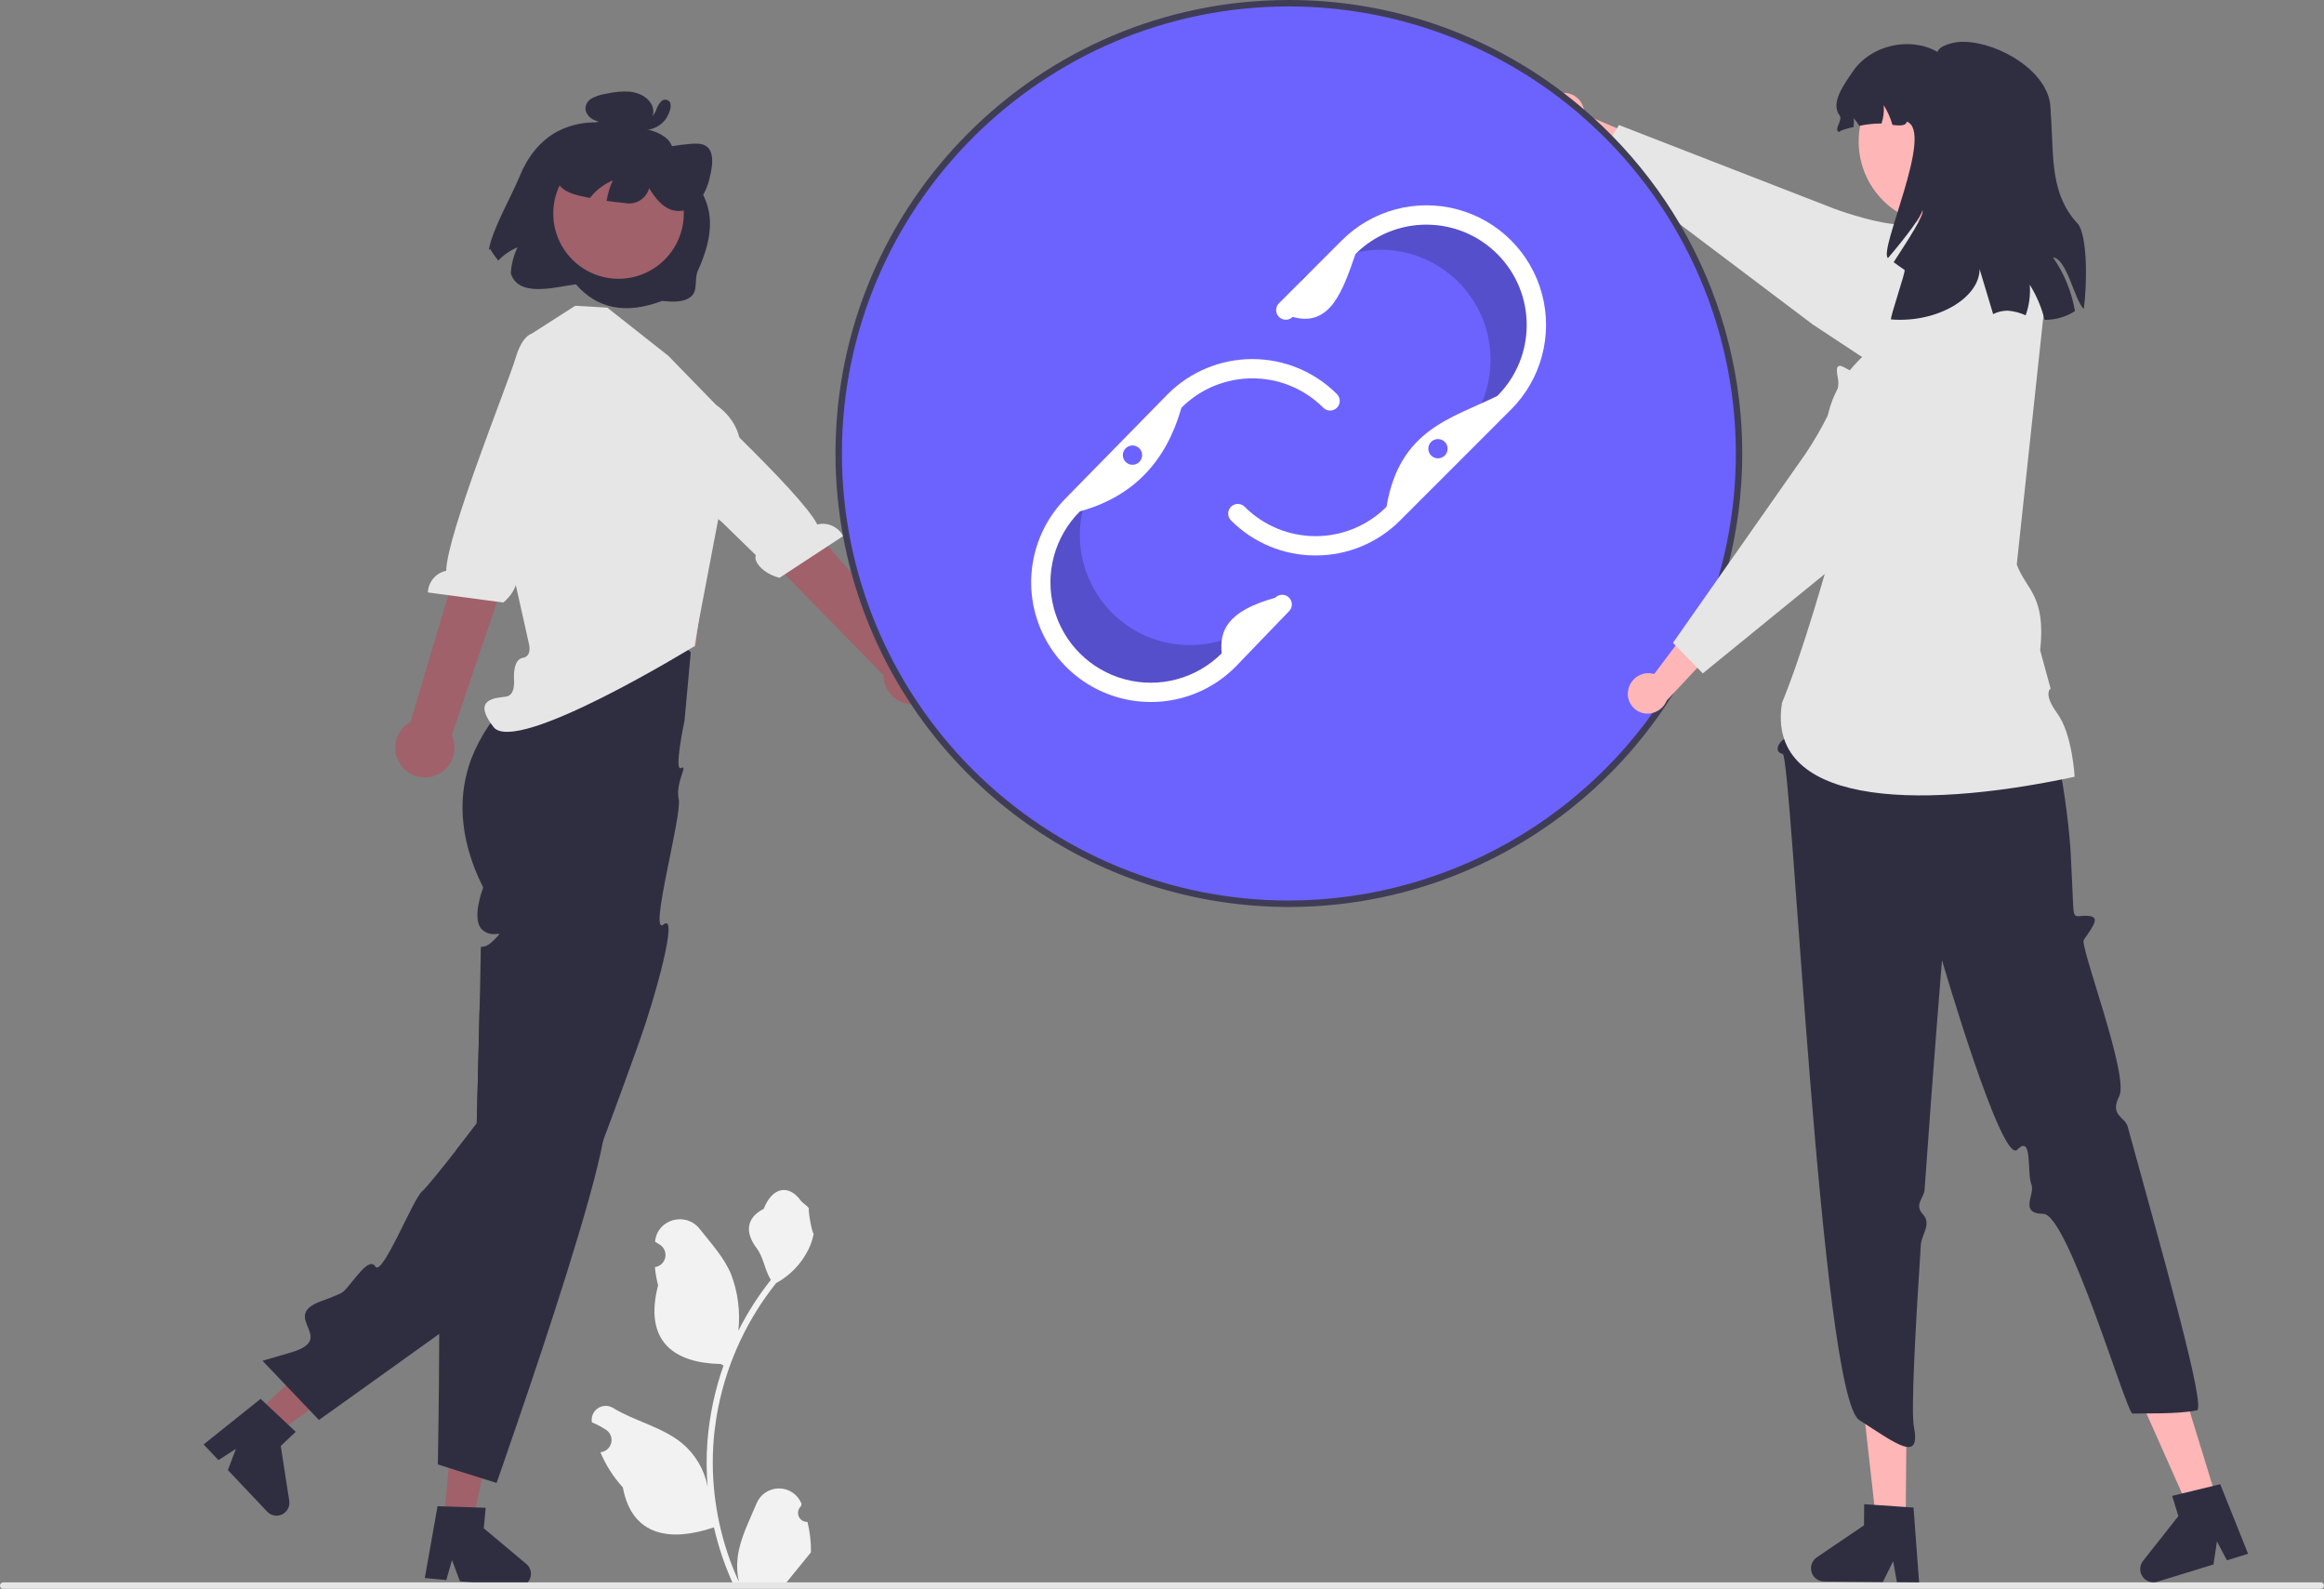 <?xml version="1.0" encoding="utf-8"?>
<svg width="350px" height="239.231px" viewBox="0 0 350 239.231" version="1.1" xmlns:xlink="http://www.w3.org/1999/xlink" xmlns="http://www.w3.org/2000/svg">
  <rect x="0" y="0" width="350" height="239.231" fill="#808080" stroke="none"/>
  <defs>
    <path d="M1.84736e-06 4.34204e-05L350 4.34204e-05L350 239.231L1.84736e-06 239.231L1.84736e-06 4.34204e-05Z" id="path_1" />
    <clipPath id="mask_1">
      <use xlink:href="#path_1" />
    </clipPath>
  </defs>
  <g id="undraw_share_link_re_54rx">
    <path d="M1.84736e-06 4.34204e-05L350 4.34204e-05L350 239.231L1.84736e-06 239.231L1.84736e-06 4.34204e-05Z" id="Background" fill="#FFFFFF" fill-opacity="0" fill-rule="evenodd" stroke="none" />
    <g clip-path="url(#mask_1)">
      <path d="M121.607 229.158C121.036 229.185 120.51 228.852 120.29 228.325C120.07 227.798 120.202 227.19 120.621 226.802L120.715 226.432C120.702 226.402 120.69 226.372 120.678 226.343C120.104 224.988 118.773 224.11 117.302 224.115C115.831 224.121 114.506 225.009 113.943 226.368C112.841 229.021 111.439 231.678 111.094 234.483C110.942 235.723 111.006 236.98 111.283 238.198C108.696 232.554 107.353 226.421 107.344 220.212C107.344 218.654 107.43 217.097 107.603 215.549C107.747 214.28 107.945 213.02 108.199 211.769C109.586 204.981 112.563 198.618 116.886 193.203C118.979 192.062 120.671 190.306 121.735 188.173C122.12 187.406 122.393 186.588 122.544 185.743C122.308 185.774 121.654 182.179 121.832 181.959C121.503 181.459 120.914 181.211 120.555 180.724C118.768 178.302 116.306 178.725 115.021 182.017C112.276 183.402 112.249 185.7 113.934 187.91C115.006 189.316 115.153 191.218 116.093 192.723C115.996 192.847 115.896 192.967 115.799 193.091C114.031 195.365 112.489 197.807 111.197 200.381C111.512 197.497 111.137 194.579 110.103 191.868C109.056 189.342 107.093 187.214 105.364 185.03C103.288 182.406 99.03 183.551 98.664 186.877C98.66 186.909 98.657 186.941 98.653 186.973C98.91 187.118 99.162 187.272 99.407 187.435C100.04 187.857 100.348 188.624 100.183 189.367C100.019 190.109 99.415 190.675 98.664 190.791L98.626 190.796C98.718 191.722 98.879 192.639 99.11 193.54C96.892 202.117 101.68 205.24 108.517 205.381C108.668 205.458 108.815 205.535 108.966 205.609C107.667 209.288 106.853 213.12 106.543 217.008C106.368 219.303 106.378 221.607 106.574 223.9L106.563 223.819C106.067 221.269 104.707 218.969 102.712 217.306C99.75 214.872 95.564 213.976 92.367 212.02C91.674 211.574 90.784 211.572 90.089 212.014C89.393 212.456 89.017 213.262 89.125 214.079C89.129 214.107 89.134 214.136 89.138 214.164C89.615 214.358 90.079 214.582 90.528 214.834C90.784 214.979 91.036 215.132 91.281 215.295C91.914 215.717 92.222 216.485 92.058 217.227C91.893 217.97 91.29 218.535 90.538 218.651L90.5 218.657C90.473 218.661 90.45 218.665 90.423 218.668C91.237 220.612 92.38 222.402 93.801 223.958C95.188 231.445 101.144 232.155 107.515 229.975L107.518 229.975C108.217 233.013 109.23 235.969 110.54 238.797L121.336 238.797C121.375 238.677 121.41 238.554 121.445 238.434C120.445 238.496 119.442 238.437 118.457 238.256C119.258 237.273 120.059 236.282 120.86 235.299C120.878 235.281 120.895 235.262 120.911 235.241C121.317 234.738 121.727 234.239 122.133 233.736L122.134 233.736C122.155 232.194 121.978 230.655 121.607 229.158L121.607 229.158Z" id="Shape" fill="#F2F2F2" stroke="none" />
      <path d="M38.569 212.83L41.547 215.978L55.379 205.731L50.983 201.084L38.569 212.83L38.569 212.83Z" id="Polygon" fill="#A0616A" fill-rule="evenodd" stroke="none" />
      <path d="M43.45 214.571L40.078 211.403L39.249 210.627L30.664 217.491L32.898 219.851L35.526 218.166L34.319 221.354L40.24 227.612C40.822 228.228 41.737 228.394 42.499 228.021C43.26 227.649 43.691 226.824 43.562 225.987L42.284 217.719L44.536 215.59L43.45 214.571Z" id="Shape" fill="#2F2E41" stroke="none" />
      <path d="M104.034 98.201L103.09 108.511C103.09 108.511 101.441 116.279 102.582 115.65C103.724 115.02 101.677 117.854 102.216 120.311C102.755 122.768 97.612 141.093 99.942 139.195C102.271 137.297 98.596 150.411 96.271 156.881C95.559 158.881 94.828 160.905 94.092 162.915C93.947 163.322 93.801 163.723 93.651 164.13C92.697 166.745 91.743 169.322 90.828 171.753C90.697 172.092 90.571 172.431 90.445 172.765C90.44 172.774 90.44 172.784 90.436 172.784C87.423 180.712 84.842 186.949 83.811 187.981C83.273 188.518 74.745 194.678 66.149 200.848C57.127 207.323 48.032 213.812 48.032 213.812L39.538 204.901C39.538 204.901 39.742 204.843 40.124 204.727C40.831 204.524 42.139 204.141 43.853 203.633C51.001 201.526 41.921 198.247 48.41 195.904C50.241 195.245 51.461 194.732 51.737 194.46C53.35 192.887 55.514 189.133 56.536 190.707C57.558 192.281 62.193 180.586 63.529 179.429C64.246 178.804 66.585 175.884 68.59 173.317C70.314 171.109 71.796 169.157 71.796 169.157C71.796 169.157 71.825 168.111 71.868 166.445C71.931 163.98 72.023 160.15 72.12 156.314C72.115 156.309 72.115 156.309 72.12 156.309C72.154 154.866 72.188 153.423 72.222 152.052C72.246 150.992 72.27 149.97 72.295 149.026C72.358 146.198 72.401 144.057 72.401 143.524C72.401 141.776 72.401 143.137 73.781 142.081C73.987 141.919 74.183 141.745 74.367 141.558C74.662 141.293 74.934 141.003 75.181 140.691C75.283 140.474 74.648 140.769 73.825 140.604C73.379 140.515 72.967 140.304 72.633 139.994C70.9 138.435 72.769 133.64 72.769 133.64C68.827 125.756 69.113 119.291 70.958 114.308C72.338 110.732 74.527 107.525 77.355 104.938C78.431 103.912 79.604 102.992 80.857 102.191L80.978 101.538L82.309 94.327C83.018 93.938 83.754 93.603 84.513 93.325C86.878 92.476 89.416 92.223 91.903 92.588C94.374 92.946 96.766 93.721 98.978 94.879C100.786 95.787 102.483 96.902 104.034 98.201L104.034 98.201Z" id="Shape" fill="#2F2E41" stroke="none" />
      <path d="M66.84 228.893L71.155 229.294L74.791 212.469L68.422 211.876L66.84 228.893L66.84 228.893Z" id="Polygon" fill="#A0616A" fill-rule="evenodd" stroke="none" />
      <path d="M79.268 235.488L72.856 230.117L73.147 227.028L71.655 226.979L67.035 226.829L67.031 226.829L65.897 226.79L63.975 237.609L67.214 237.909L68.072 234.907L69.268 238.103L70.982 238.263L77.844 238.902C77.903 238.907 77.965 238.912 78.024 238.912C78.575 238.913 79.101 238.676 79.467 238.263C79.748 237.956 79.919 237.564 79.956 237.149C80.013 236.516 79.756 235.895 79.268 235.488L79.268 235.488Z" id="Shape" fill="#2F2E41" stroke="none" />
      <path d="M90.828 171.753C89.186 180.688 82.237 201.637 78.033 213.899C76.12 219.502 74.784 223.294 74.784 223.294L72.605 222.607L72.6 222.607L68.914 221.444L67.573 221.018L67.568 221.018L65.941 220.5C65.941 220.5 66.13 210.495 66.149 200.848C66.164 196.804 66.144 192.819 66.067 189.661C65.98 186.218 65.829 183.753 65.583 183.264C64.561 181.259 66.27 181.046 68.076 180.542C69.888 180.034 68.474 179.269 67.771 177.642C67.297 176.557 68.231 175.109 68.895 174.285C69.078 174.054 69.274 173.832 69.481 173.622C69.481 173.622 69.161 173.511 68.59 173.317C70.314 171.109 71.796 169.157 71.796 169.157C71.796 169.157 71.825 168.111 71.868 166.445C71.931 163.98 72.023 160.149 72.12 156.314C72.115 156.309 72.115 156.309 72.12 156.309C72.154 154.866 72.188 153.423 72.222 152.052C74.992 154.178 77.684 156.261 80.125 158.188C80.131 158.193 80.135 158.2 80.135 158.208C85.999 162.842 90.402 166.561 91.021 167.743C91.302 168.276 91.205 169.7 90.828 171.753L90.828 171.753Z" id="Shape" fill="#2F2E41" stroke="none" />
      <path d="M235.204 13.992C236.882 13.835 238.381 15.043 238.584 16.717C238.601 16.881 238.605 17.046 238.595 17.21L248.581 21.475L248.2 27.304L235.151 19.983C233.755 19.789 232.665 18.678 232.496 17.279C232.316 15.648 233.492 14.18 235.123 14C235.15 13.997 235.177 13.994 235.204 13.992L235.204 13.992Z" id="Shape" fill="#FFB6B6" stroke="none" />
      <path d="M303.148 49.972C302.902 48.842 302.443 47.769 301.797 46.81C301.618 46.537 301.422 46.275 301.211 46.025C300.427 45.091 299.695 44.234 299.017 43.468C298.606 42.989 298.204 42.543 297.826 42.132C295.632 39.725 294.194 38.451 293.535 38.345C293.216 38.292 292.901 38.253 292.596 38.214C291.032 38.02 289.898 37.88 289.865 36.228C289.861 35.992 289.877 35.755 289.913 35.521C289.972 35.129 290.057 34.74 290.17 34.359C290.234 34.143 290.284 33.923 290.32 33.701C290.368 33.415 290.349 33.202 290.194 33.071C290 32.911 289.676 32.935 289.065 33.178C288.969 33.216 288.857 33.26 288.741 33.313C288.702 33.328 288.664 33.347 288.62 33.367C288.543 33.4 288.455 33.439 288.368 33.483C287.637 33.831 286.508 33.875 285.22 33.744C281.419 33.357 276.276 31.439 276.213 31.415L243.824 18.829L243.524 19.313L242.812 20.465L242.566 20.862L242.285 21.318L241.059 23.294L240.44 24.291L250.9 32.18L252.038 33.037L253.016 33.778L272.988 48.844L280.436 53.759L282.097 54.854L289.177 59.522C291.233 60.88 293.75 61.35 296.158 60.825C298.565 60.3 300.659 58.824 301.962 56.733C303.219 54.718 303.644 52.294 303.148 49.972L303.148 49.972Z" id="Shape" fill="#E6E6E6" stroke="none" />
      <path d="M349.516 239.231L0.484 239.231C0.311 239.231 0.151 239.138 0.065 238.989C-0.022 238.839 -0.022 238.654 0.065 238.504C0.151 238.354 0.311 238.262 0.484 238.262L349.516 238.262C349.689 238.262 349.849 238.354 349.935 238.504C350.022 238.654 350.022 238.839 349.935 238.989C349.849 239.138 349.689 239.231 349.516 239.231L349.516 239.231Z" id="Shape" fill="#E6E6E6" stroke="none" />
      <path d="M79.864 80.773L80.772 89.19L80.238 100.228L104.687 97.324L106.984 80.773L104.057 80.802L79.864 80.773L79.864 80.773Z" id="Polygon" fill="#FFB6B6" fill-rule="evenodd" stroke="none" />
      <path d="M100.66 53.585L91.459 46.321L91.459 46.321L86.629 46.04L79.462 50.631L77.707 59.584L73.557 69.666L79.644 96.873C79.644 96.873 80.215 98.826 78.719 99.06C77.223 99.294 77.402 102.172 77.402 102.172C77.402 102.172 77.707 104.666 76.254 104.886C74.801 105.106 70.927 105.106 74.317 109.464C77.707 113.823 104.52 97.338 104.52 97.338L108.414 76.905C108.414 76.905 115.966 66.761 107.833 60.952L100.66 53.585Z" id="Shape" fill="#E6E6E6" stroke="none" />
      <path d="M60.493 115.358C59.672 114.334 59.347 112.999 59.605 111.712C59.864 110.425 60.679 109.319 61.831 108.691L73.405 69.85L80.642 73.493L68.038 110.722C68.985 112.773 68.249 115.209 66.324 116.391C64.399 117.574 61.894 117.13 60.493 115.358L60.493 115.358Z" id="Shape" fill="#A0616A" stroke="none" />
      <path d="M81.124 50.272C81.124 50.272 79.055 49.172 77.641 53.93C76.508 57.739 67.316 80.426 67.198 85.942C65.642 86.272 64.507 87.613 64.44 89.203L75.805 90.726C77.791 89.051 78.312 86.788 77.544 86.117L80.011 79.377L90.306 57.934L82.634 51.04L81.124 50.272Z" id="Shape" fill="#E6E6E6" stroke="none" />
      <path d="M141.853 102.591C142.15 101.313 141.866 99.968 141.076 98.92C140.287 97.871 139.074 97.226 137.763 97.158L111.213 66.836L105.581 73.556L133.045 101.674C133.078 103.933 134.794 105.81 137.042 106.044C139.289 106.278 141.356 104.795 141.853 102.591L141.853 102.591Z" id="Shape" fill="#A0616A" stroke="none" />
      <path d="M95.104 52.827C95.104 52.827 96.494 50.941 99.827 54.619C102.496 57.563 120.595 74.044 123.086 78.967C124.632 78.592 126.235 79.311 126.983 80.715L117.394 87.003C114.879 86.351 113.431 84.537 113.834 83.599L108.694 78.589L90.138 63.706L94.075 54.172L95.104 52.827Z" id="Shape" fill="#E6E6E6" stroke="none" />
      <path d="M126.312 68.282C126.312 30.838 156.666 0.483 194.11 0.483C231.554 0.483 261.909 30.838 261.909 68.282C261.909 105.726 231.554 136.08 194.11 136.08C156.666 136.08 126.312 105.726 126.312 68.282Z" id="Circle" fill="#6C63FF" fill-rule="evenodd" stroke="none" />
      <path d="M190.903 92.277C184.436 98.745 173.949 98.745 167.482 92.277L167.482 92.277C161.983 86.776 161.052 78.191 165.244 71.639L161.6 75.356C155.132 81.824 155.132 92.311 161.6 98.778L161.6 98.778C168.068 105.246 178.554 105.246 185.022 98.778L193.096 90.394L193.219 89.873L190.903 92.277Z" id="Shape" fill="#000000" fill-opacity="0.2" stroke="none" />
      <path d="M198.595 40.481C206.155 35.332 216.457 37.286 221.606 44.846L221.606 44.846C225.983 51.276 225.298 59.885 219.959 65.54L224.231 62.567C231.791 57.418 233.745 47.116 228.597 39.556L228.597 39.556C223.448 31.996 213.145 30.041 205.585 35.19L196.09 41.922L195.872 42.412L198.595 40.481Z" id="Shape" fill="#000000" fill-opacity="0.2" stroke="none" />
      <path d="M173.311 105.701C166.025 105.701 159.456 101.312 156.668 94.58C153.879 87.849 155.42 80.1 160.573 74.948L175.86 59.351C179.238 55.968 183.821 54.066 188.602 54.065C193.382 54.063 197.967 55.961 201.347 59.341C201.914 59.908 201.913 60.828 201.346 61.395C200.779 61.962 199.86 61.962 199.292 61.395C193.392 55.495 183.826 55.495 177.925 61.395C175.68 69.311 170.828 74.743 162.638 76.993C158.814 80.807 157.317 86.372 158.711 91.589C160.105 96.807 164.178 100.884 169.394 102.283C174.611 103.682 180.177 102.19 183.995 98.37C183.664 95.123 184.612 92.07 192.05 90.006C192.409 89.63 192.943 89.475 193.448 89.599C193.953 89.724 194.353 90.109 194.496 90.609C194.64 91.109 194.505 91.648 194.142 92.021L186.068 100.405C182.695 103.805 178.1 105.712 173.311 105.701L173.311 105.701Z" id="Shape" fill="#FFFFFF" stroke="none" />
      <path d="M198.131 83.636C193.35 83.649 188.763 81.749 185.392 78.359C185.025 77.993 184.882 77.457 185.017 76.956C185.151 76.455 185.543 76.063 186.044 75.929C186.545 75.795 187.08 75.938 187.447 76.305C190.281 79.139 194.124 80.731 198.131 80.731C202.138 80.731 205.981 79.139 208.814 76.305C210.75 64.642 218.644 62.996 225.506 59.614C231.402 53.713 231.4 44.15 225.501 38.252C219.603 32.353 210.04 32.351 204.138 38.247C202.229 43.754 200.355 49.326 194.671 47.715C194.304 48.081 193.769 48.225 193.267 48.091C192.766 47.956 192.374 47.565 192.24 47.063C192.106 46.562 192.249 46.027 192.616 45.66L202.084 36.193C206.634 31.64 213.269 29.861 219.487 31.527C225.705 33.193 230.561 38.05 232.226 44.268C233.891 50.487 232.111 57.121 227.558 61.671L210.869 78.36C207.498 81.749 202.911 83.649 198.131 83.636L198.131 83.636Z" id="Shape" fill="#FFFFFF" stroke="none" />
      <path d="M253.016 33.778C250.169 28.942 246.742 24.472 242.812 20.465C241.936 19.574 241.03 18.703 240.105 17.855C239.592 17.385 239.074 16.925 238.546 16.475C237.543 15.613 236.512 14.78 235.461 13.976C223.59 4.896 209.055 -0.017 194.109 4.34204e-05C156.461 3.60309e-05 125.826 30.63 125.826 68.283C125.826 72.463 126.206 76.606 126.96 80.689C126.96 80.702 126.962 80.715 126.964 80.728C127.308 82.603 127.734 84.453 128.228 86.269C135.379 112.463 157.371 131.931 184.239 135.85C211.108 139.77 237.745 127.397 252.081 104.337C253.026 102.816 253.913 101.257 254.745 99.659C265.524 78.86 264.871 53.983 253.016 33.778L253.016 33.778ZM194.109 135.597C176.254 135.603 159.129 128.513 146.504 115.888C133.879 103.263 126.789 86.138 126.795 68.283C126.795 31.163 156.994 0.969 194.109 0.969C212.254 0.979 229.626 8.317 242.285 21.318C243.919 22.986 245.461 24.741 246.905 26.577C248.334 28.373 249.667 30.243 250.9 32.18C261.293 48.507 264.151 68.518 258.745 87.102C258.149 89.155 257.452 91.165 256.667 93.136C255.878 95.112 255.001 97.049 254.033 98.928C242.487 121.394 219.369 135.541 194.109 135.597L194.109 135.597Z" id="Shape" fill="#3F3D56" fill-rule="evenodd" stroke="none" />
      <path d="M286.999 229.047L282.548 229.009L280.577 211.44L287.147 211.496L286.999 229.047L286.999 229.047Z" id="Polygon" fill="#FFB6B6" fill-rule="evenodd" stroke="none" />
      <path d="M288.179 226.994L287.017 226.917L282.276 226.592L280.75 226.49L280.722 229.672L273.612 234.495C272.892 234.985 272.573 235.886 272.826 236.72C273.079 237.554 273.845 238.126 274.716 238.132L283.564 238.205L285.114 235.067L285.68 238.224L289.022 238.253L288.179 226.994Z" id="Shape" fill="#2F2E41" stroke="none" />
      <path d="M333.862 225.795L329.608 227.103L322.426 210.948L328.706 209.018L333.862 225.795L333.862 225.795Z" id="Polygon" fill="#FFB6B6" fill-rule="evenodd" stroke="none" />
      <path d="M334.369 223.483L333.236 223.759L328.621 224.878L327.134 225.241L328.069 228.287L322.747 235.028C322.275 235.628 322.187 236.444 322.52 237.13C322.853 237.816 323.548 238.252 324.311 238.253C324.508 238.253 324.704 238.223 324.892 238.166L333.352 235.566L333.88 232.103L335.377 234.941L338.568 233.958L334.369 223.483Z" id="Shape" fill="#2F2E41" stroke="none" />
      <path d="M278.046 81.317L269.551 106.003L269.271 107.978C267.13 110.01 269.819 110.68 268.811 111.216C267.803 111.752 267.125 113.254 268.483 113.522C269.842 113.791 274.222 210.074 280 213.812C285.778 217.551 289.294 220.255 288.233 214.781C287.805 212.575 288.41 200.75 289.284 187.415C289.383 185.904 290.949 184.304 289.591 182.835C288.233 181.366 289.758 180.399 289.844 179.179C291.062 161.766 292.469 144.575 292.469 144.575C292.469 144.575 301.474 175.499 303.812 173.106C306.151 170.712 305.225 176.606 305.94 178.367C306.537 179.839 303.989 182.73 307.733 182.774C311.478 182.818 320.271 212.877 321.163 212.844C322.93 212.776 327.899 212.966 330.849 212.359C332.306 212.059 325.839 189.302 320.439 169.65C320.008 168.082 317.664 168.046 319.172 165.02C320.679 161.995 313.179 142.417 313.823 141.512C315.531 139.108 316.181 138.064 314.497 137.906C312.812 137.749 312.314 138.673 312.223 136.342C312.132 134.011 311.841 128.262 311.841 128.262C311.841 128.262 310.621 105.526 302.076 92.964L301.347 85.501L278.046 81.317Z" id="Shape" fill="#2F2E41" stroke="none" />
      <path d="M299.267 34.187L288.002 35.791L287.322 43.947L281.764 52.643C281.764 52.643 269.408 61.338 278.025 75.073C274.746 86.906 271.486 98.253 268.377 105.819C265.956 120.831 287.648 122.27 312.446 116.957C312.446 116.957 312.104 110.538 309.854 107.452C307.603 104.366 308.829 103.692 308.829 103.692L307.256 97.927C308.146 89.593 305.141 88.845 303.729 84.995L308.016 45.045L299.267 34.187Z" id="Shape" fill="#E6E6E6" stroke="none" />
      <path d="M245.191 104.015C245.439 102.348 246.97 101.181 248.643 101.383C248.807 101.406 248.968 101.442 249.125 101.491L255.65 92.811L261.22 94.572L250.996 105.496C250.474 106.806 249.135 107.6 247.736 107.429C246.109 107.215 244.965 105.723 245.179 104.096C245.182 104.069 245.186 104.042 245.191 104.015L245.191 104.015Z" id="Shape" fill="#FFB6B6" stroke="none" />
      <path d="M303.148 49.972C302.988 49.774 302.814 49.58 302.63 49.391C300.012 46.693 296.007 45.878 292.543 47.338C292.378 47.406 292.213 47.483 292.054 47.561C286.266 50.403 283.143 52.297 282.765 53.183C282.634 53.483 282.523 53.779 282.412 54.064C282.305 54.345 282.203 54.611 282.097 54.854C281.651 55.89 281.138 56.534 279.83 56.243C279.397 56.138 278.979 55.976 278.586 55.764C278.407 55.677 278.242 55.585 278.087 55.498C277.525 55.188 277.118 54.965 276.842 55.169C276.576 55.367 276.566 55.871 276.809 57.038C276.889 57.525 276.876 58.023 276.77 58.505C276.45 59.912 275.948 61.271 275.278 62.549C274.274 64.552 273.145 66.489 271.898 68.35L260.377 84.777L259.597 85.886L258.745 87.102L251.946 96.797L252.348 97.208L254.033 98.927L254.406 99.31L254.745 99.659L255.622 100.555L256.445 101.392L274.813 86.428L276.862 84.757L280.533 81.765L288.053 75.639L302.286 62.467C304.102 60.8 305.16 58.465 305.216 56.001C305.216 55.919 305.221 55.842 305.221 55.759C305.226 53.647 304.493 51.6 303.148 49.972L303.148 49.972Z" id="Shape" fill="#E6E6E6" stroke="none" />
      <path d="M279.917 21.303C279.917 14.351 285.552 8.716 292.504 8.716C299.456 8.716 305.091 14.351 305.091 21.303C305.091 28.255 299.456 33.89 292.504 33.89C285.552 33.89 279.917 28.255 279.917 21.303Z" id="Circle" fill="#FFB6B6" fill-rule="evenodd" stroke="none" />
      <path d="M309.185 38.757C310.874 41.175 312.004 43.938 312.493 46.846C311.132 47.718 309.547 48.175 307.931 48.163C307.876 47.952 307.821 47.74 307.758 47.529C307.29 45.89 306.593 44.325 305.689 42.88C305.813 44.438 305.601 46.004 305.069 47.474C304.215 47.086 303.3 46.849 302.365 46.776C301.603 46.776 300.852 46.953 300.17 47.293C299.378 44.667 298.649 42.253 298.132 40.52C298.116 44.863 291.751 48.65 284.806 48.101C284.555 47.944 287.071 40.803 286.828 40.638C286.272 40.27 285.731 39.87 285.19 39.478C287.463 35.966 289.932 32.203 289.509 31.639C289.54 32.337 287.048 35.692 284.335 38.859C282.83 37.753 291.383 19.771 287.157 18.313C287.087 18.948 286.154 18.948 285.017 18.814C284.718 17.767 284.272 16.767 283.693 15.843C283.768 16.773 283.656 17.709 283.363 18.595C282.241 18.595 281.122 18.713 280.024 18.948C279.77 18.548 279.49 18.166 279.185 17.803C279.215 18.245 279.202 18.689 279.146 19.128C278.025 19.371 277.1 19.653 276.967 19.881C276.089 19.559 277.586 18.109 277.037 17.356C275.642 15.475 277.711 12.731 279.021 10.787C281.709 6.805 287.612 5.425 291.79 7.816C291.978 7.166 292.943 6.735 294.181 6.445C294.706 6.329 295.243 6.279 295.78 6.296C301.111 6.39 308.511 10.787 308.801 16.11C308.824 16.643 308.864 17.223 308.903 17.842C309.279 23.8 308.817 29.295 312.885 33.654C314.359 35.229 314.374 42.692 313.81 46.533C312.344 44.989 311.301 38.984 309.185 38.757L309.185 38.757Z" id="Shape" fill="#2F2E41" stroke="none" />
      <path d="M169.101 68.53C169.101 67.727 169.751 67.077 170.554 67.077C171.356 67.077 172.007 67.727 172.007 68.53C172.007 69.332 171.356 69.983 170.554 69.983C169.751 69.983 169.101 69.332 169.101 68.53Z" id="Circle" fill="#6C63FF" fill-rule="evenodd" stroke="none" />
      <path d="M215.107 67.561C215.107 66.759 215.758 66.108 216.56 66.108C217.362 66.108 218.013 66.759 218.013 67.561C218.013 68.363 217.362 69.014 216.56 69.014C215.758 69.014 215.107 68.363 215.107 67.561Z" id="Circle" fill="#6C63FF" fill-rule="evenodd" stroke="none" />
      <path d="M78.266 26.537C77.16 29.29 74.041 34.705 73.618 37.66L73.809 37.472C74.171 38.092 74.584 38.682 75.041 39.235C75.862 38.373 76.852 37.692 77.95 37.235C77.351 38.465 77.003 39.803 76.929 41.169C78.106 44.859 83.548 43.216 86.736 42.813C89.92 46.455 94.157 47.406 99.704 45.312C101.255 45.471 102.992 45.568 104.079 44.652C105.166 43.735 104.519 42.037 105.104 40.753C109.27 31.607 105.425 28.307 102.158 24.159C101.44 23.247 101.443 21.885 100.568 21.014C99.354 19.807 97.493 19.436 95.778 19.138C96.684 19.186 97.55 18.758 98.061 18.008C98.512 17.251 98.5 16.306 98.031 15.56C97.417 14.543 96.142 13.952 94.912 13.804C93.701 13.722 92.484 13.827 91.304 14.114C90.539 14.215 89.799 14.451 89.118 14.813C88.46 15.164 88.089 15.886 88.187 16.625C88.395 17.301 88.899 17.844 89.557 18.102C90.052 18.311 90.573 18.454 91.106 18.526C88.659 18.208 86.173 18.643 83.98 19.773C81.23 21.24 79.375 23.785 78.266 26.537L78.266 26.537Z" id="Shape" fill="#2F2E41" stroke="none" />
      <path d="M83.325 32.147C83.325 26.72 87.724 22.32 93.152 22.32C98.579 22.32 102.979 26.72 102.979 32.147C102.979 37.575 98.579 41.975 93.152 41.975C87.724 41.975 83.325 37.575 83.325 32.147Z" id="Circle" fill="#A0616A" fill-rule="evenodd" stroke="none" />
      <path d="M83.696 26.878C84.265 28.6 85.894 29.155 87.399 29.501C87.873 29.612 88.351 29.715 88.833 29.807C89.01 29.584 89.2 29.366 89.397 29.161C90.217 28.299 91.208 27.618 92.306 27.16C91.831 28.132 91.516 29.174 91.371 30.246C92.281 30.378 93.196 30.486 94.116 30.57C95.732 30.913 97.335 29.93 97.76 28.333C98.598 29.703 99.588 30.993 100.942 31.537C102.532 32.108 104.308 31.576 105.323 30.226C106.103 29.153 106.645 27.925 106.91 26.625C107.294 25.1 107.508 23.343 106.753 22.375C106.149 21.593 105.106 21.578 104.144 21.648C102.021 21.811 99.919 22.192 97.874 22.785L97.701 23.174C98.052 21.062 97.29 19.03 95.879 18.308C94.927 17.825 93.783 17.905 92.67 18.003C91.241 18.067 89.83 18.34 88.48 18.814C86.932 19.409 85.605 20.469 84.682 21.847C83.695 23.346 83.204 25.391 83.696 26.878L83.696 26.878Z" id="Shape" fill="#2F2E41" stroke="none" />
      <path d="M97.705 17.693C97.608 17.664 97.86 17.701 97.772 17.703C97.816 17.701 97.859 17.695 97.901 17.686C97.908 17.684 98.006 17.653 97.941 17.676C98.087 17.632 98.217 17.547 98.316 17.431C98.547 17.146 98.728 16.823 98.852 16.478C99.008 16.021 99.259 15.602 99.588 15.25C99.778 15.059 100.047 14.97 100.313 15.011C100.578 15.052 100.809 15.216 100.933 15.455C101.057 15.908 101.014 16.391 100.813 16.816C100.672 17.248 100.462 17.654 100.192 18.019C99.739 18.617 99.122 19.069 98.416 19.322C97.599 19.619 96.709 19.644 95.876 19.395C95.651 19.302 95.503 19.084 95.498 18.841C95.492 18.598 95.631 18.374 95.852 18.271L97.24 17.703C97.439 17.616 97.669 17.641 97.844 17.769C98.02 17.898 98.113 18.11 98.089 18.326C98.066 18.542 97.929 18.729 97.73 18.816L96.341 19.385L96.317 18.261C96.49 18.311 96.668 18.342 96.848 18.352C97.04 18.372 97.234 18.363 97.424 18.328C97.606 18.304 97.784 18.261 97.957 18.198C98.067 18.158 98.175 18.112 98.281 18.061C98.319 18.042 98.358 18.023 98.395 18.003C98.392 18.004 98.554 17.91 98.483 17.954C98.663 17.839 98.831 17.708 98.986 17.562C99.041 17.51 99.092 17.454 99.137 17.394C99.216 17.297 99.29 17.195 99.357 17.09C99.494 16.866 99.602 16.625 99.68 16.375C99.715 16.27 99.745 16.162 99.769 16.054C99.775 15.994 99.786 15.935 99.801 15.877C99.853 15.739 99.791 15.958 99.85 16.018L100.106 16.207C100.204 16.236 100.309 16.219 100.392 16.161C100.423 16.118 100.416 16.125 100.373 16.182C100.322 16.249 100.275 16.319 100.234 16.392C100.142 16.563 100.059 16.739 99.985 16.919C99.832 17.301 99.639 17.665 99.409 18.006C98.946 18.714 98.081 19.045 97.265 18.826C96.954 18.703 96.799 18.352 96.918 18.039C97.045 17.731 97.392 17.578 97.705 17.693L97.705 17.693Z" id="Shape" fill="#2F2E41" stroke="none" />
    </g>
  </g>
</svg>